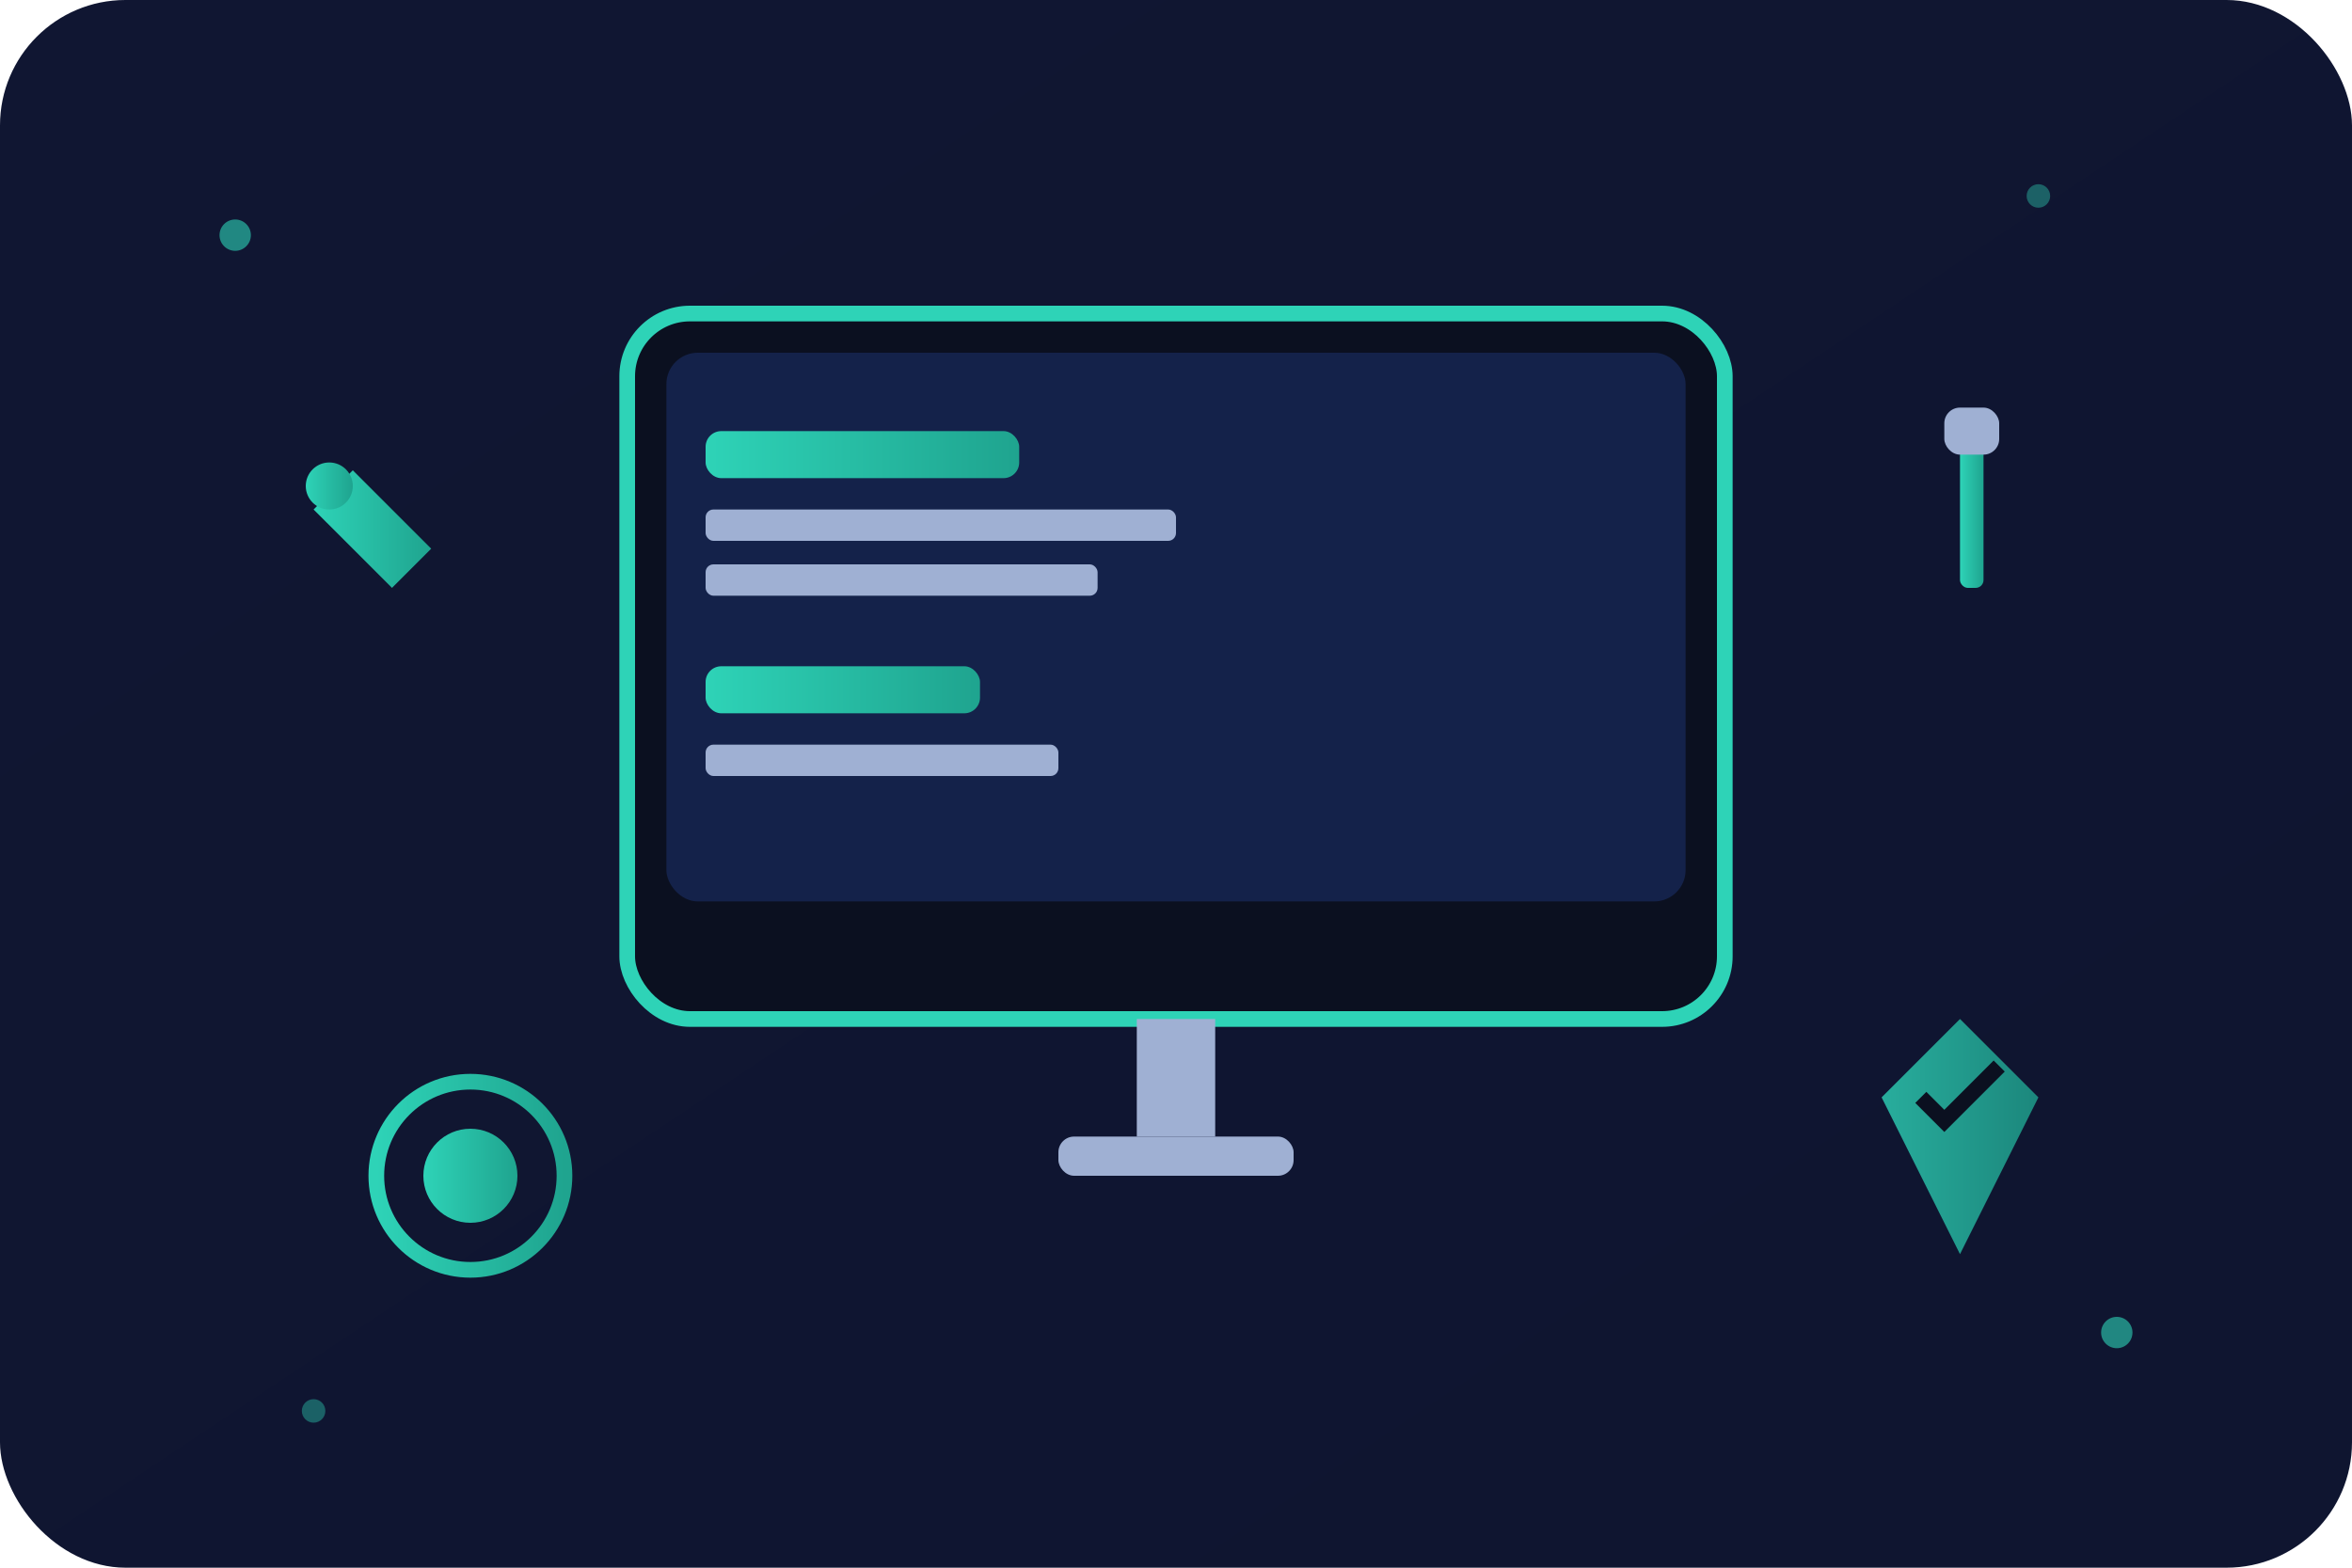 <svg xmlns="http://www.w3.org/2000/svg" width="300" height="200" viewBox="0 0 300 200" fill="none">
  <defs>
    <linearGradient id="bg" x1="0%" y1="0%" x2="100%" y2="100%">
      <stop offset="0%" style="stop-color:#101632;stop-opacity:1" />
      <stop offset="100%" style="stop-color:#0f1530;stop-opacity:1" />
    </linearGradient>
    <linearGradient id="primary" x1="0%" y1="0%" x2="100%" y2="0%">
      <stop offset="0%" style="stop-color:#2ed3b7;stop-opacity:1" />
      <stop offset="100%" style="stop-color:#1fa48f;stop-opacity:1" />
    </linearGradient>
  </defs>
  
  <!-- Background -->
  <rect width="300" height="200" fill="url(#bg)" rx="16"/>
  
  <!-- Computer Monitor -->
  <rect x="80" y="40" width="140" height="90" fill="#0b1020" stroke="#2ed3b7" stroke-width="2" rx="8"/>
  <rect x="85" y="45" width="130" height="70" fill="#14224a" rx="4"/>
  
  <!-- Screen content -->
  <rect x="90" y="55" width="40" height="6" fill="url(#primary)" rx="2"/>
  <rect x="90" y="65" width="60" height="4" fill="#9fb0d3" rx="1"/>
  <rect x="90" y="72" width="50" height="4" fill="#9fb0d3" rx="1"/>
  <rect x="90" y="85" width="35" height="6" fill="url(#primary)" rx="2"/>
  <rect x="90" y="95" width="45" height="4" fill="#9fb0d3" rx="1"/>
  
  <!-- Tools around computer -->
  <!-- Wrench -->
  <path d="M45 60 L55 70 L50 75 L40 65 Z" fill="url(#primary)"/>
  <circle cx="42" cy="62" r="3" fill="url(#primary)"/>
  
  <!-- Screwdriver -->
  <rect x="250" y="55" width="3" height="20" fill="url(#primary)" rx="1"/>
  <rect x="248" y="52" width="7" height="6" fill="#9fb0d3" rx="2"/>
  
  <!-- Gear -->
  <circle cx="60" cy="150" r="12" fill="none" stroke="url(#primary)" stroke-width="2"/>
  <circle cx="60" cy="150" r="6" fill="url(#primary)"/>
  
  <!-- Shield (security) -->
  <path d="M240 140 L250 130 L260 140 L250 160 Z" fill="url(#primary)" opacity="0.8"/>
  <path d="M245 140 L248 143 L255 136" stroke="#0b1020" stroke-width="2" fill="none"/>
  
  <!-- Monitor stand -->
  <rect x="145" y="130" width="10" height="15" fill="#9fb0d3"/>
  <rect x="135" y="145" width="30" height="5" fill="#9fb0d3" rx="2"/>
  
  <!-- Decorative dots -->
  <circle cx="30" cy="30" r="2" fill="#2ed3b7" opacity="0.6"/>
  <circle cx="270" cy="170" r="2" fill="#2ed3b7" opacity="0.6"/>
  <circle cx="40" cy="180" r="1.5" fill="#2ed3b7" opacity="0.4"/>
  <circle cx="260" cy="25" r="1.5" fill="#2ed3b7" opacity="0.4"/>
</svg>